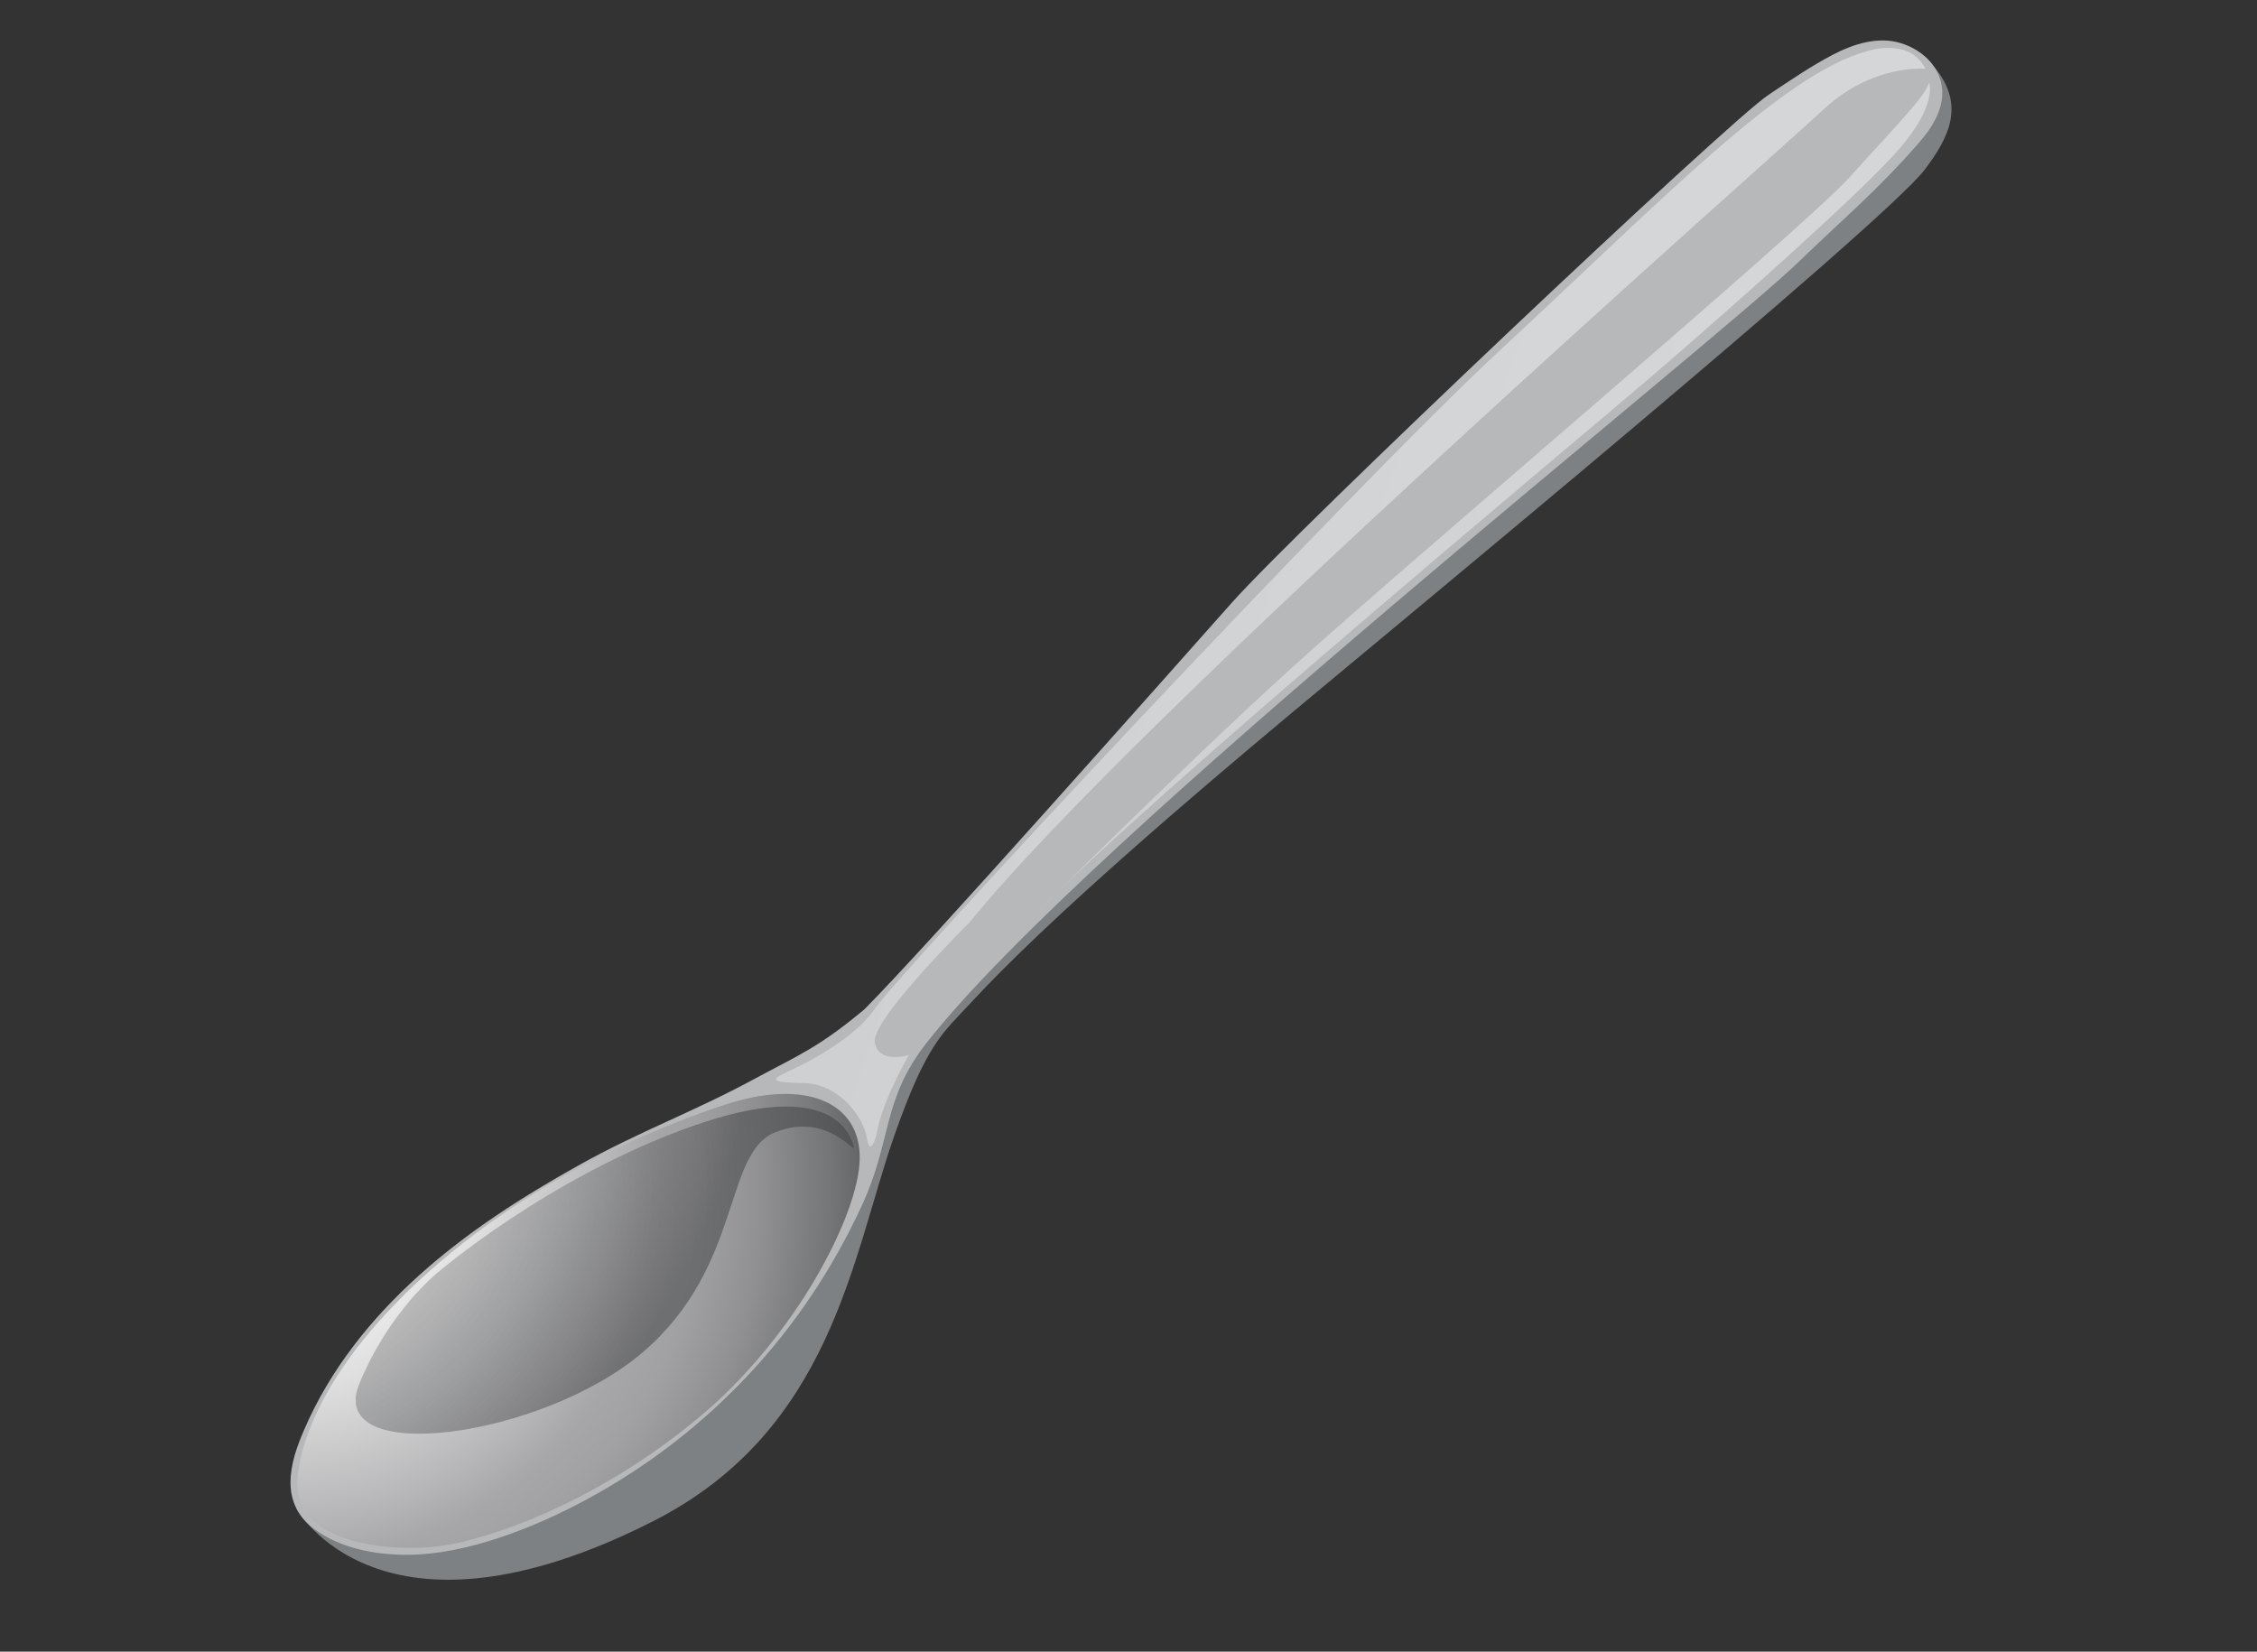 <svg width="358" height="262" viewBox="0 0 358 262" fill="none" xmlns="http://www.w3.org/2000/svg">
<rect x="0" y="0" width="358" height="262" fill="#333333" stroke="none"/>
<g clip-path="url(#clip0_4412_66399)">
<path d="M306.816 10.639C301.844 4.658 141.627 160.898 141.627 160.898L60.438 221.986L47.039 239.33C47.039 239.33 60.222 263.28 103.547 241.333C131.905 226.969 135.135 199.419 141.785 180.342C146.987 165.415 149.663 163.774 153.817 159.255C166.367 145.603 190.032 125.517 204.06 113.779C220.42 100.091 298.763 35.504 305.283 26.919C309.15 21.826 311.789 16.62 306.816 10.639Z" fill="#7E8183"/>
<path d="M301.54 6.855C297.908 5.715 293.98 6.975 290.743 8.667C287.187 10.526 283.832 12.834 280.495 15.059C273.992 19.392 205.809 83.881 195.388 95.609C184.879 107.436 146.755 150.448 137.089 160.127C129.755 166.242 126.609 167.39 119.813 171.071C109.853 176.466 101.629 179.356 91.74 184.876C82.794 189.87 74.091 195.447 66.447 202.33C58.796 209.221 52.293 217.345 48.202 226.901C47.087 229.503 46.093 232.258 46.079 235.133C46.065 238.194 47.368 240.727 49.816 242.532C53.892 245.539 59.247 246.6 64.186 246.635C69.29 246.672 74.357 245.538 79.177 243.938C84.116 242.299 88.897 240.126 93.465 237.633C102.861 232.506 111.412 225.887 118.748 218.056C126.14 210.166 132.151 201.095 136.697 191.255C141.551 180.747 139.835 174.539 146.986 165.413C172.397 132.983 271.198 55.268 285.798 41.071C292.02 35.02 297.708 30.301 304.401 22.621C306.609 20.087 308.677 16.797 307.924 13.252C307.239 10.027 304.558 7.802 301.54 6.855Z" fill="#B6B8BA"/>
<path d="M47.167 235.467C47.167 235.467 46.488 223.334 63.071 206.441C76.538 192.723 95.189 181.867 114.642 175.346C127.913 170.898 136.512 174.944 136.366 183.824C136.219 192.705 126.148 212.181 110.783 224.916C95.418 237.65 80.075 243.245 71.761 244.934C63.449 246.624 47.034 245.205 47.167 235.467Z" fill="url(#paint0_radial_4412_66399)"/>
<path opacity="0.52" d="M69.424 201.869C69.424 201.869 86.875 186.829 109.597 178.718C132.319 170.607 135.031 180.328 135.404 181.862C135.775 183.397 131.316 176.289 123.001 179.6C114.686 182.911 117.863 200.824 102.027 214.449C86.191 228.075 51.475 232.881 57.004 219.476C61.772 207.914 69.424 201.869 69.424 201.869Z" fill="url(#paint1_radial_4412_66399)"/>
<path opacity="0.42" d="M125.011 169.948C125.011 169.948 134.943 165.663 138.736 160.046C142.527 154.429 214.079 77.61 238.588 54.94C263.096 32.27 282.757 11.71 296.14 8.124C296.14 8.124 302.86 5.793 305.414 10.916C305.414 10.916 297.061 10.042 289.163 17.436C281.265 24.829 180.09 113.794 153.849 146.253C153.849 146.253 138.089 161.843 138.761 165.362C139.434 168.881 144.165 167.349 144.165 167.349C144.165 167.349 139.828 174.729 139.009 180.091C139.009 180.091 138.014 183.786 137.494 180.497C136.973 177.209 133.126 171.937 127.499 171.814C121.873 171.691 122.287 171.273 125.011 169.948Z" fill="url(#paint2_linear_4412_66399)"/>
<path opacity="0.42" d="M306.001 13.104C306.001 13.104 307.369 16.526 301.315 23.561C295.261 30.596 272.642 50.553 261.785 59.866C250.929 69.179 182.179 126.393 164.105 145.129C164.105 145.129 186.43 122.728 204.709 106.102C222.988 89.476 286.264 36.075 293.484 28.005C300.704 19.936 305.186 15.572 306.001 13.104Z" fill="url(#paint3_linear_4412_66399)"/>
</g>
<defs>
<radialGradient id="paint0_radial_4412_66399" cx="0" cy="0" r="1" gradientUnits="userSpaceOnUse" gradientTransform="translate(45.38 188.782) rotate(-15) scale(102.717 102.717)">
<stop offset="0.055" stop-color="white"/>
<stop offset="0.151" stop-color="#F6F6F6"/>
<stop offset="0.308" stop-color="#DEDEDE"/>
<stop offset="0.505" stop-color="#B6B6B8"/>
<stop offset="0.572" stop-color="#A7A7A9"/>
<stop offset="0.642" stop-color="#A1A1A3"/>
<stop offset="0.736" stop-color="#909092"/>
<stop offset="0.843" stop-color="#747577"/>
<stop offset="0.959" stop-color="#4E4E50"/>
<stop offset="1" stop-color="#3E3F41"/>
</radialGradient>
<radialGradient id="paint1_radial_4412_66399" cx="0" cy="0" r="1" gradientUnits="userSpaceOnUse" gradientTransform="translate(14.848 153.728) rotate(-15) scale(105.737 105.737)">
<stop offset="0.055" stop-color="white"/>
<stop offset="0.316" stop-color="#C7C7C8"/>
<stop offset="0.487" stop-color="#A7A7A9"/>
<stop offset="0.571" stop-color="#A1A1A3"/>
<stop offset="0.683" stop-color="#909092"/>
<stop offset="0.811" stop-color="#747577"/>
<stop offset="0.95" stop-color="#4E4E50"/>
<stop offset="1" stop-color="#3E3F41"/>
</radialGradient>
<linearGradient id="paint2_linear_4412_66399" x1="148.499" y1="71.438" x2="259.281" y2="107.791" gradientUnits="userSpaceOnUse">
<stop stop-color="#EEEEEE"/>
<stop offset="0.773" stop-color="white"/>
<stop offset="1" stop-color="white"/>
</linearGradient>
<linearGradient id="paint3_linear_4412_66399" x1="152.354" y1="101.276" x2="317.756" y2="56.956" gradientUnits="userSpaceOnUse">
<stop stop-color="#EEEEEE"/>
<stop offset="0.773" stop-color="white"/>
<stop offset="1" stop-color="white"/>
</linearGradient>
<clipPath id="clip0_4412_66399">
<rect width="321.132" height="184.638" fill="white" transform="translate(0 83.117) rotate(-15)"/>
</clipPath>
</defs>
</svg>
